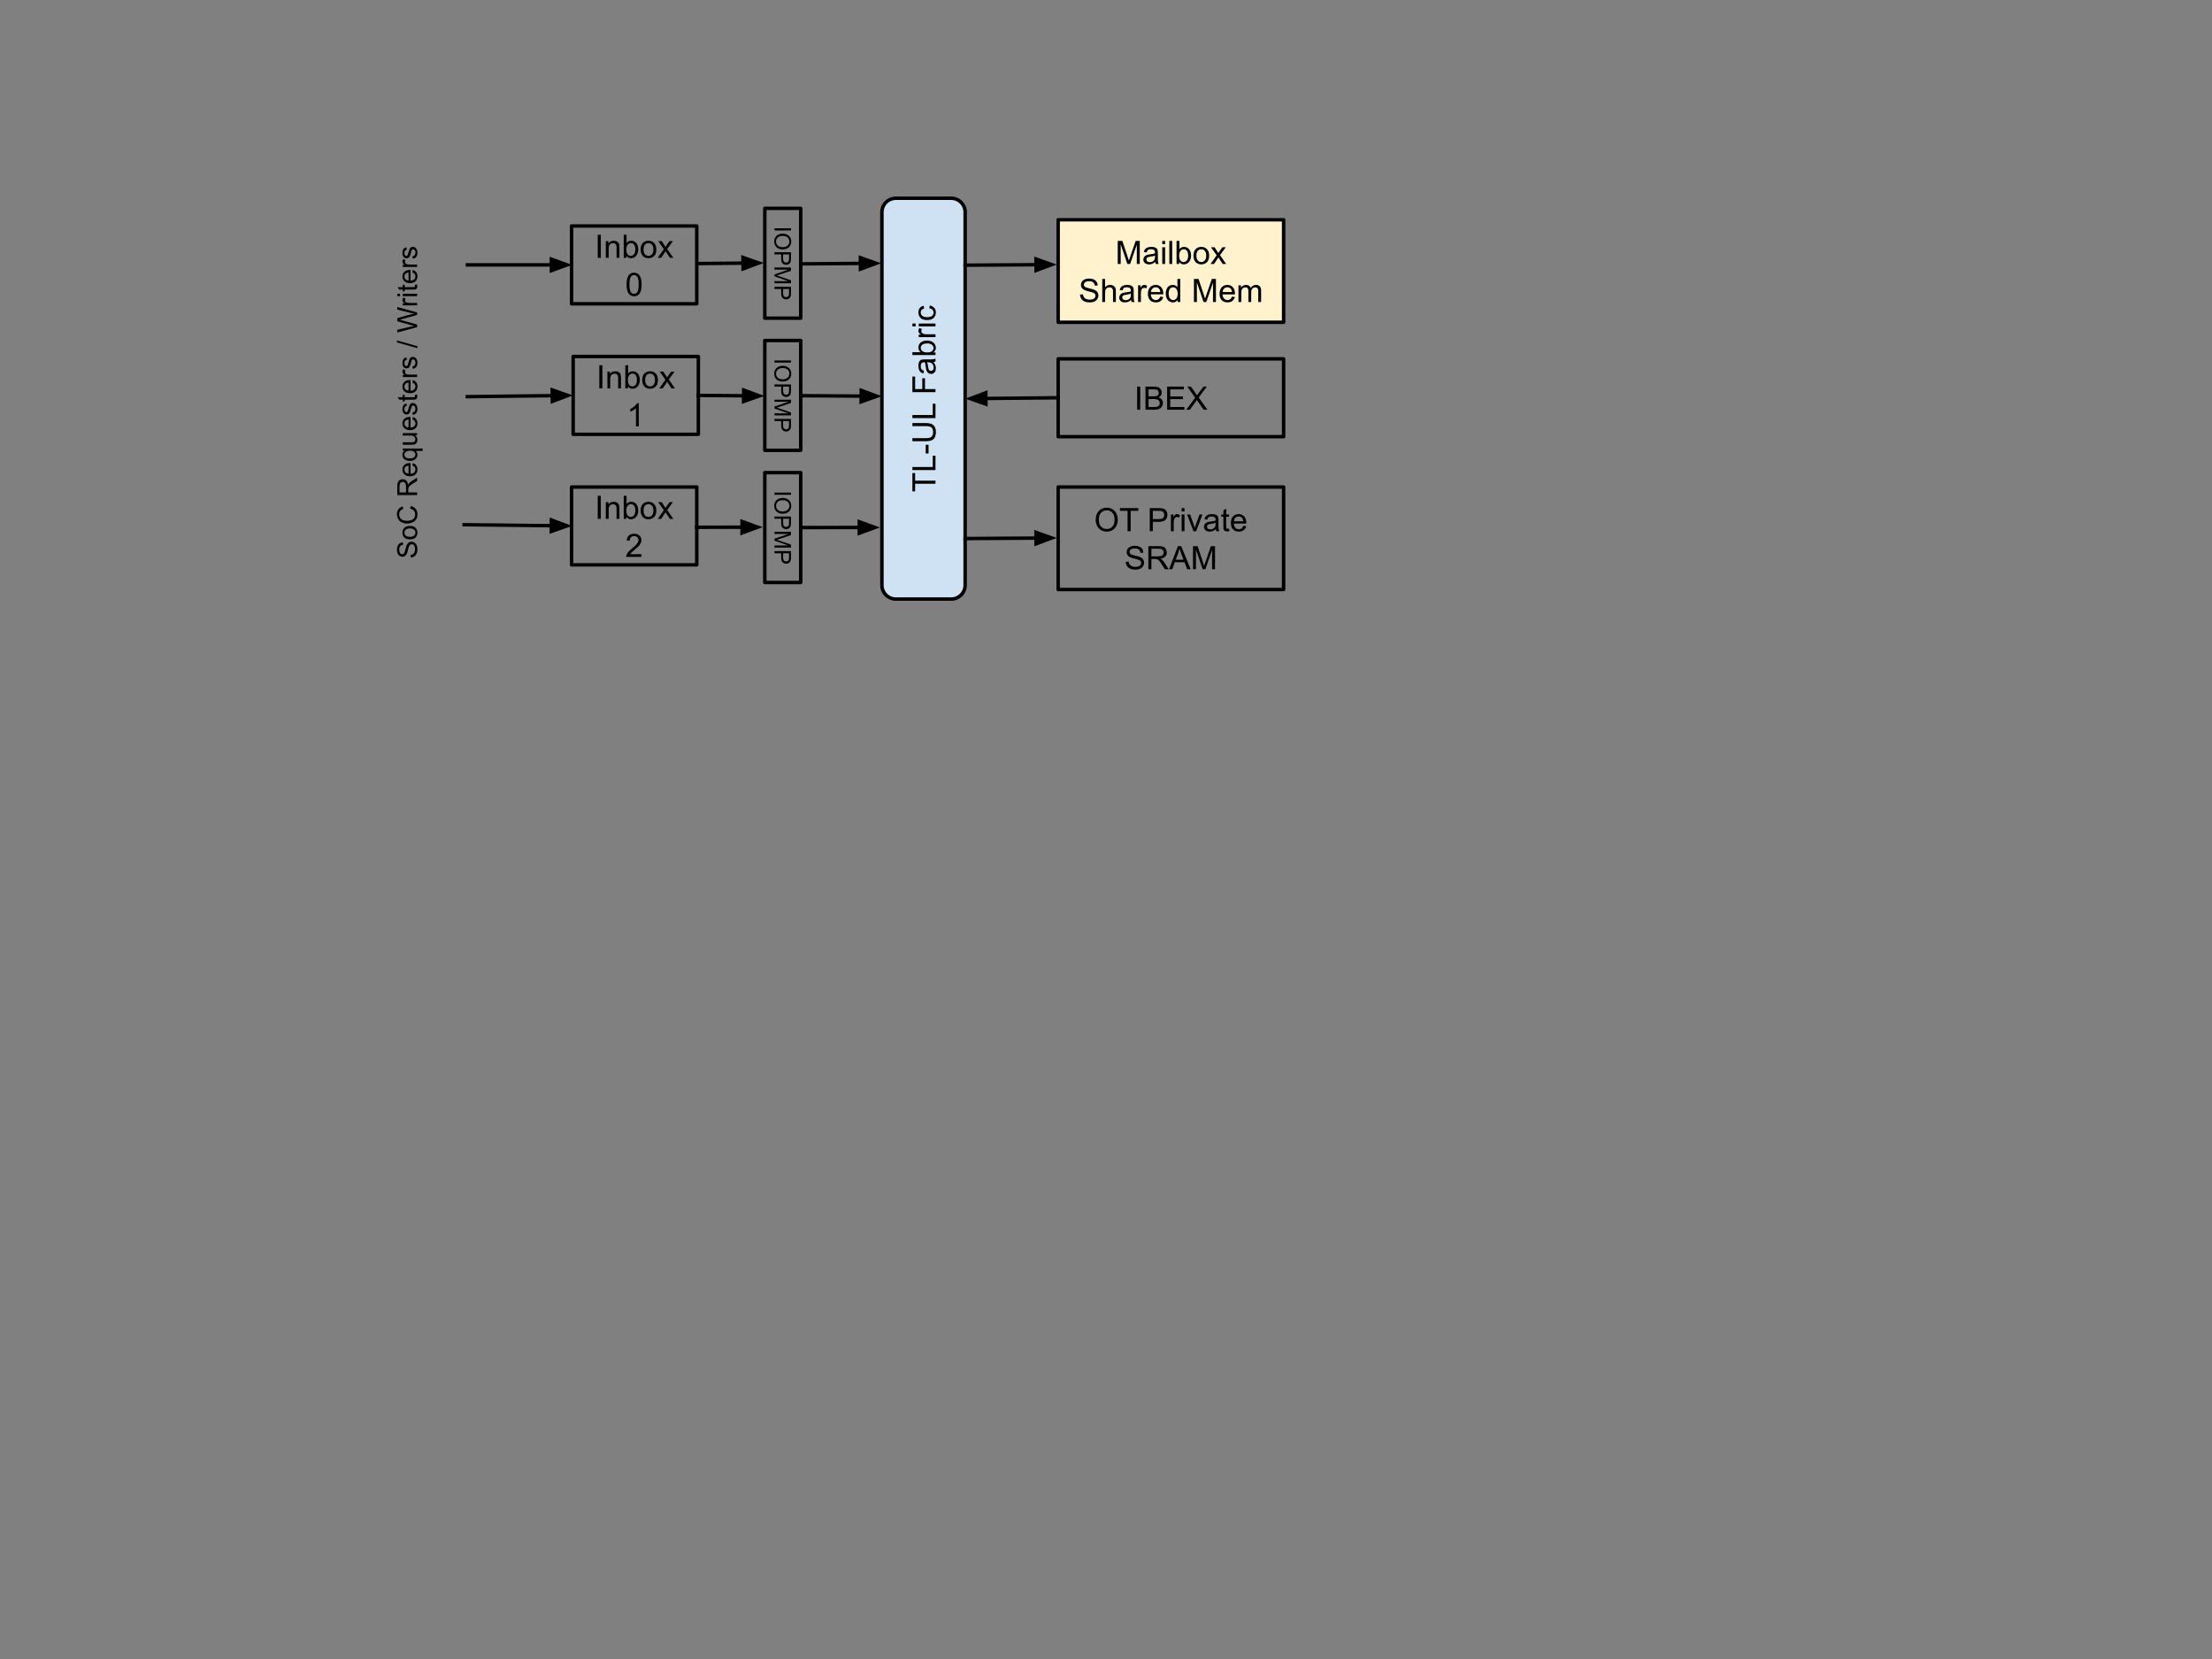 <svg version="1.1" viewBox="0.0 0.0 1280.0 960.0" fill="none" stroke="none" stroke-linecap="square" stroke-miterlimit="10" xmlns:xlink="http://www.w3.org/1999/xlink" xmlns="http://www.w3.org/2000/svg"><rect x="0.0" y="0.0" width="1280.0" height="960.0" fill="#808080" stroke="none"/><clipPath id="p.0"><path d="m0 0l1280.0 0l0 960.0l-1280.0 0l0 -960.0z" clip-rule="nonzero"/></clipPath><g clip-path="url(#p.0)"><path fill="#000000" fill-opacity="0.0" d="m0 0l1280.0 0l0 960.0l-1280.0 0z" fill-rule="evenodd"/><path fill="#000000" fill-opacity="0.0" d="m330.753 130.759l72.441 0l0 45.039l-72.441 0z" fill-rule="evenodd"/><path stroke="#000000" stroke-width="2.0" stroke-linejoin="round" stroke-linecap="butt" d="m330.753 130.759l72.441 0l0 45.039l-72.441 0z" fill-rule="evenodd"/><path fill="#000000" d="m345.889 149.198l0 -13.359l1.766 0l0 13.359l-1.766 0zm4.683 0l0 -9.672l1.469 0l0 1.375q1.062 -1.594 3.078 -1.594q0.875 0 1.609 0.312q0.734 0.312 1.094 0.828q0.375 0.5 0.516 1.203q0.094 0.453 0.094 1.594l0 5.953l-1.641 0l0 -5.891q0 -1.0 -0.203 -1.484q-0.188 -0.5 -0.672 -0.797q-0.484 -0.297 -1.141 -0.297q-1.047 0 -1.812 0.672q-0.75 0.656 -0.75 2.516l0 5.281l-1.641 0zm11.876 0l-1.516 0l0 -13.359l1.641 0l0 4.766q1.047 -1.297 2.656 -1.297q0.891 0 1.688 0.359q0.797 0.359 1.312 1.016q0.516 0.641 0.797 1.562q0.297 0.922 0.297 1.969q0 2.484 -1.234 3.844q-1.219 1.359 -2.953 1.359q-1.703 0 -2.688 -1.438l0 1.219zm-0.016 -4.906q0 1.734 0.484 2.516q0.766 1.266 2.094 1.266q1.078 0 1.859 -0.938q0.781 -0.938 0.781 -2.781q0 -1.891 -0.75 -2.797q-0.75 -0.906 -1.828 -0.906q-1.062 0 -1.859 0.938q-0.781 0.938 -0.781 2.703zm8.282 0.062q0 -2.688 1.484 -3.969q1.25 -1.078 3.047 -1.078q2.0 0 3.266 1.312q1.266 1.297 1.266 3.609q0 1.859 -0.562 2.938q-0.562 1.062 -1.641 1.656q-1.062 0.594 -2.328 0.594q-2.031 0 -3.281 -1.297q-1.25 -1.312 -1.25 -3.766zm1.688 0q0 1.859 0.797 2.797q0.812 0.922 2.047 0.922q1.219 0 2.031 -0.922q0.812 -0.938 0.812 -2.844q0 -1.797 -0.812 -2.719q-0.812 -0.922 -2.031 -0.922q-1.234 0 -2.047 0.922q-0.797 0.906 -0.797 2.766zm8.204 4.844l3.531 -5.031l-3.266 -4.641l2.047 0l1.484 2.266q0.422 0.641 0.672 1.078q0.406 -0.594 0.734 -1.062l1.641 -2.281l1.953 0l-3.344 4.547l3.594 5.125l-2.016 0l-1.984 -3.0l-0.516 -0.812l-2.547 3.812l-1.984 0z" fill-rule="nonzero"/><path fill="#000000" d="m362.567 164.604q0 -2.359 0.484 -3.797q0.484 -1.453 1.438 -2.234q0.969 -0.781 2.422 -0.781q1.078 0 1.891 0.438q0.812 0.422 1.328 1.25q0.531 0.812 0.828 1.984q0.312 1.156 0.312 3.141q0 2.359 -0.484 3.812q-0.484 1.438 -1.453 2.234q-0.953 0.781 -2.422 0.781q-1.922 0 -3.031 -1.391q-1.312 -1.672 -1.312 -5.438zm1.672 0q0 3.297 0.766 4.391q0.781 1.078 1.906 1.078q1.141 0 1.906 -1.094q0.766 -1.094 0.766 -4.375q0 -3.297 -0.766 -4.375q-0.766 -1.078 -1.922 -1.078q-1.125 0 -1.797 0.953q-0.859 1.219 -0.859 4.5z" fill-rule="nonzero"/><path fill="#000000" fill-opacity="0.0" d="m331.67 206.286l72.441 0l0 45.039l-72.441 0z" fill-rule="evenodd"/><path stroke="#000000" stroke-width="2.0" stroke-linejoin="round" stroke-linecap="butt" d="m331.67 206.286l72.441 0l0 45.039l-72.441 0z" fill-rule="evenodd"/><path fill="#000000" d="m346.805 224.726l0 -13.359l1.766 0l0 13.359l-1.766 0zm4.683 0l0 -9.672l1.469 0l0 1.375q1.062 -1.594 3.078 -1.594q0.875 0 1.609 0.312q0.734 0.312 1.094 0.828q0.375 0.5 0.516 1.203q0.094 0.453 0.094 1.594l0 5.953l-1.641 0l0 -5.891q0 -1.0 -0.203 -1.484q-0.188 -0.5 -0.672 -0.797q-0.484 -0.297 -1.141 -0.297q-1.047 0 -1.812 0.672q-0.75 0.656 -0.75 2.516l0 5.281l-1.641 0zm11.876 0l-1.516 0l0 -13.359l1.641 0l0 4.766q1.047 -1.297 2.656 -1.297q0.891 0 1.688 0.359q0.797 0.359 1.312 1.016q0.516 0.641 0.797 1.562q0.297 0.922 0.297 1.969q0 2.484 -1.234 3.844q-1.219 1.359 -2.953 1.359q-1.703 0 -2.688 -1.438l0 1.219zm-0.016 -4.906q0 1.734 0.484 2.516q0.766 1.266 2.094 1.266q1.078 0 1.859 -0.938q0.781 -0.938 0.781 -2.781q0 -1.891 -0.75 -2.797q-0.75 -0.906 -1.828 -0.906q-1.062 0 -1.859 0.938q-0.781 0.938 -0.781 2.703zm8.282 0.062q0 -2.688 1.484 -3.969q1.25 -1.078 3.047 -1.078q2.0 0 3.266 1.312q1.266 1.297 1.266 3.609q0 1.859 -0.562 2.938q-0.562 1.062 -1.641 1.656q-1.062 0.594 -2.328 0.594q-2.031 0 -3.281 -1.297q-1.25 -1.312 -1.25 -3.766zm1.688 0q0 1.859 0.797 2.797q0.812 0.922 2.047 0.922q1.219 0 2.031 -0.922q0.812 -0.938 0.812 -2.844q0 -1.797 -0.812 -2.719q-0.812 -0.922 -2.031 -0.922q-1.234 0 -2.047 0.922q-0.797 0.906 -0.797 2.766zm8.204 4.844l3.531 -5.031l-3.266 -4.641l2.047 0l1.484 2.266q0.422 0.641 0.672 1.078q0.406 -0.594 0.734 -1.062l1.641 -2.281l1.953 0l-3.344 4.547l3.594 5.125l-2.016 0l-1.984 -3.0l-0.516 -0.812l-2.547 3.812l-1.984 0z" fill-rule="nonzero"/><path fill="#000000" d="m369.655 246.726l-1.641 0l0 -10.453q-0.594 0.562 -1.562 1.141q-0.953 0.562 -1.719 0.844l0 -1.594q1.375 -0.641 2.406 -1.562q1.031 -0.922 1.453 -1.781l1.062 0l0 13.406z" fill-rule="nonzero"/><path fill="#000000" fill-opacity="0.0" d="m330.753 281.814l72.441 0l0 45.039l-72.441 0z" fill-rule="evenodd"/><path stroke="#000000" stroke-width="2.0" stroke-linejoin="round" stroke-linecap="butt" d="m330.753 281.814l72.441 0l0 45.039l-72.441 0z" fill-rule="evenodd"/><path fill="#000000" d="m345.889 300.253l0 -13.359l1.766 0l0 13.359l-1.766 0zm4.683 0l0 -9.672l1.469 0l0 1.375q1.062 -1.594 3.078 -1.594q0.875 0 1.609 0.312q0.734 0.312 1.094 0.828q0.375 0.5 0.516 1.203q0.094 0.453 0.094 1.594l0 5.953l-1.641 0l0 -5.891q0 -1.0 -0.203 -1.484q-0.188 -0.5 -0.672 -0.797q-0.484 -0.297 -1.141 -0.297q-1.047 0 -1.812 0.672q-0.75 0.656 -0.75 2.516l0 5.281l-1.641 0zm11.876 0l-1.516 0l0 -13.359l1.641 0l0 4.766q1.047 -1.297 2.656 -1.297q0.891 0 1.688 0.359q0.797 0.359 1.312 1.016q0.516 0.641 0.797 1.562q0.297 0.922 0.297 1.969q0 2.484 -1.234 3.844q-1.219 1.359 -2.953 1.359q-1.703 0 -2.688 -1.438l0 1.219zm-0.016 -4.906q0 1.734 0.484 2.516q0.766 1.266 2.094 1.266q1.078 0 1.859 -0.938q0.781 -0.938 0.781 -2.781q0 -1.891 -0.75 -2.797q-0.75 -0.906 -1.828 -0.906q-1.062 0 -1.859 0.938q-0.781 0.938 -0.781 2.703zm8.282 0.062q0 -2.688 1.484 -3.969q1.25 -1.078 3.047 -1.078q2.0 0 3.266 1.312q1.266 1.297 1.266 3.609q0 1.859 -0.562 2.938q-0.562 1.062 -1.641 1.656q-1.062 0.594 -2.328 0.594q-2.031 0 -3.281 -1.297q-1.25 -1.312 -1.25 -3.766zm1.688 0q0 1.859 0.797 2.797q0.812 0.922 2.047 0.922q1.219 0 2.031 -0.922q0.812 -0.938 0.812 -2.844q0 -1.797 -0.812 -2.719q-0.812 -0.922 -2.031 -0.922q-1.234 0 -2.047 0.922q-0.797 0.906 -0.797 2.766zm8.204 4.844l3.531 -5.031l-3.266 -4.641l2.047 0l1.484 2.266q0.422 0.641 0.672 1.078q0.406 -0.594 0.734 -1.062l1.641 -2.281l1.953 0l-3.344 4.547l3.594 5.125l-2.016 0l-1.984 -3.0l-0.516 -0.812l-2.547 3.812l-1.984 0z" fill-rule="nonzero"/><path fill="#000000" d="m371.176 320.675l0 1.578l-8.828 0q-0.016 -0.594 0.188 -1.141q0.344 -0.906 1.078 -1.781q0.75 -0.875 2.156 -2.016q2.172 -1.781 2.938 -2.828q0.766 -1.047 0.766 -1.969q0 -0.984 -0.703 -1.641q-0.688 -0.672 -1.812 -0.672q-1.188 0 -1.906 0.719q-0.703 0.703 -0.703 1.953l-1.688 -0.172q0.172 -1.891 1.297 -2.875q1.141 -0.984 3.031 -0.984q1.922 0 3.047 1.062q1.125 1.062 1.125 2.641q0 0.797 -0.328 1.578q-0.328 0.781 -1.094 1.641q-0.75 0.844 -2.531 2.344q-1.469 1.234 -1.891 1.688q-0.422 0.438 -0.688 0.875l6.547 0z" fill-rule="nonzero"/><path fill="#cfe2f3" d="m518.355 346.656l0 0c-4.433 0 -8.026 -3.594 -8.026 -8.026l0 -215.884c0 -2.129 0.846 -4.17 2.351 -5.676c1.505 -1.505 3.547 -2.351 5.676 -2.351l32.105 0c4.433 0 8.026 3.594 8.026 8.026l0 215.884l0 0c0 4.433 -3.594 8.026 -8.026 8.026z" fill-rule="evenodd"/><path stroke="#000000" stroke-width="2.0" stroke-linejoin="round" stroke-linecap="butt" d="m518.355 346.656l0 0c-4.433 0 -8.026 -3.594 -8.026 -8.026l0 -215.884c0 -2.129 0.846 -4.17 2.351 -5.676c1.505 -1.505 3.547 -2.351 5.676 -2.351l32.105 0c4.433 0 8.026 3.594 8.026 8.026l0 215.884l0 0c0 4.433 -3.594 8.026 -8.026 8.026z" fill-rule="evenodd"/><path fill="#000000" d="m541.327 279.922l-11.781 0l0 4.406l-1.578 0l0 -10.578l1.578 0l0 4.406l11.781 0l0 1.766zm0 -7.912l-13.359 0l0 -1.781l11.781 0l0 -6.562l1.578 0l0 8.344zm-4.016 -9.61l-1.641 0l0 -5.031l1.641 0l0 5.031zm-9.344 -15.822l0 -1.766l7.719 0q2.016 0 3.203 0.453q1.188 0.453 1.938 1.641q0.734 1.188 0.734 3.125q0 1.875 -0.641 3.078q-0.656 1.188 -1.875 1.703q-1.234 0.5 -3.359 0.5l-7.719 0l0 -1.766l7.719 0q1.734 0 2.562 -0.312q0.812 -0.328 1.266 -1.109q0.453 -0.797 0.453 -1.938q0 -1.953 -0.891 -2.781q-0.891 -0.828 -3.391 -0.828l-7.719 0zm13.359 -4.629l-13.359 0l0 -1.781l11.781 0l0 -6.562l1.578 0l0 8.344zm0 -15.038l-13.359 0l0 -9.016l1.578 0l0 7.25l4.141 0l0 -6.266l1.578 0l0 6.266l6.062 0l0 1.766zm-1.188 -17.412q0.766 0.922 1.094 1.766q0.312 0.828 0.312 1.797q0 1.594 -0.781 2.453q-0.781 0.859 -1.984 0.859q-0.719 0 -1.297 -0.328q-0.594 -0.328 -0.938 -0.844q-0.359 -0.531 -0.547 -1.188q-0.125 -0.469 -0.25 -1.453q-0.234 -1.984 -0.562 -2.922q-0.344 -0.016 -0.422 -0.016q-1.0 0 -1.422 0.469q-0.547 0.625 -0.547 1.875q0 1.156 0.406 1.703q0.406 0.547 1.422 0.812l-0.219 1.609q-1.016 -0.219 -1.641 -0.719q-0.641 -0.5 -0.984 -1.453q-0.344 -0.953 -0.344 -2.188q0 -1.25 0.297 -2.016q0.281 -0.781 0.734 -1.141q0.438 -0.375 1.109 -0.516q0.422 -0.078 1.516 -0.078l2.188 0q2.281 0 2.891 -0.109q0.594 -0.109 1.156 -0.406l0 1.703q-0.516 0.266 -1.188 0.328zm-3.672 0.141q0.375 0.891 0.625 2.672q0.141 1.016 0.328 1.438q0.188 0.422 0.531 0.656q0.344 0.219 0.781 0.219q0.656 0 1.094 -0.5q0.438 -0.5 0.438 -1.453q0 -0.938 -0.406 -1.672q-0.422 -0.75 -1.141 -1.094q-0.562 -0.266 -1.641 -0.266l-0.609 0zm4.859 -5.704l0 1.516l-13.359 0l0 -1.641l4.766 0q-1.297 -1.047 -1.297 -2.656q0 -0.891 0.359 -1.688q0.359 -0.797 1.016 -1.312q0.641 -0.516 1.562 -0.797q0.922 -0.297 1.969 -0.297q2.484 0 3.844 1.234q1.359 1.219 1.359 2.953q0 1.703 -1.438 2.688l1.219 0zm-4.906 0.016q1.734 0 2.516 -0.484q1.266 -0.766 1.266 -2.094q0 -1.078 -0.938 -1.859q-0.938 -0.781 -2.781 -0.781q-1.891 0 -2.797 0.75q-0.906 0.75 -0.906 1.828q0 1.062 0.938 1.859q0.938 0.781 2.703 0.781zm4.906 -8.876l-9.672 0l0 -1.469l1.469 0q-1.031 -0.562 -1.359 -1.031q-0.328 -0.484 -0.328 -1.062q0 -0.828 0.531 -1.688l1.516 0.562q-0.359 0.609 -0.359 1.203q0 0.547 0.328 0.969q0.328 0.422 0.891 0.609q0.875 0.281 1.922 0.281l5.062 0l0 1.625zm-11.469 -6.228l-1.891 0l0 -1.641l1.891 0l0 1.641zm11.469 0l-9.672 0l0 -1.641l9.672 0l0 1.641zm-3.547 -10.457l0.219 -1.609q1.656 0.266 2.609 1.359q0.938 1.078 0.938 2.672q0 1.984 -1.297 3.188q-1.297 1.203 -3.719 1.203q-1.578 0 -2.75 -0.516q-1.172 -0.516 -1.75 -1.578q-0.594 -1.062 -0.594 -2.312q0 -1.578 0.797 -2.578q0.797 -1.0 2.266 -1.281l0.234 1.594q-0.969 0.234 -1.453 0.812q-0.5 0.578 -0.5 1.391q0 1.234 0.891 2.016q0.891 0.781 2.812 0.781q1.953 0 2.844 -0.75q0.875 -0.75 0.875 -1.953q0 -0.969 -0.594 -1.609q-0.594 -0.656 -1.828 -0.828z" fill-rule="nonzero"/><path fill="#000000" fill-opacity="0.0" d="m612.323 207.643l130.457 0l0 45.039l-130.457 0z" fill-rule="evenodd"/><path stroke="#000000" stroke-width="2.0" stroke-linejoin="round" stroke-linecap="butt" d="m612.323 207.643l130.457 0l0 45.039l-130.457 0z" fill-rule="evenodd"/><path fill="#000000" d="m658.029 237.083l0 -13.359l1.766 0l0 13.359l-1.766 0zm4.808 0l0 -13.359l5.016 0q1.531 0 2.453 0.406q0.922 0.406 1.438 1.25q0.531 0.844 0.531 1.766q0 0.859 -0.469 1.625q-0.453 0.75 -1.391 1.203q1.203 0.359 1.859 1.219q0.656 0.859 0.656 2.016q0 0.938 -0.406 1.75q-0.391 0.797 -0.984 1.234q-0.578 0.438 -1.453 0.672q-0.875 0.219 -2.156 0.219l-5.094 0zm1.781 -7.75l2.875 0q1.188 0 1.688 -0.141q0.672 -0.203 1.016 -0.672q0.344 -0.469 0.344 -1.172q0 -0.656 -0.328 -1.156q-0.312 -0.516 -0.906 -0.703q-0.594 -0.188 -2.031 -0.188l-2.656 0l0 4.031zm0 6.172l3.312 0q0.859 0 1.203 -0.062q0.609 -0.109 1.016 -0.359q0.422 -0.266 0.688 -0.75q0.266 -0.484 0.266 -1.125q0 -0.75 -0.391 -1.297q-0.375 -0.547 -1.062 -0.766q-0.672 -0.234 -1.953 -0.234l-3.078 0l0 4.594zm10.772 1.578l0 -13.359l9.656 0l0 1.578l-7.875 0l0 4.094l7.375 0l0 1.562l-7.375 0l0 4.547l8.188 0l0 1.578l-9.969 0zm11.053 0l5.172 -6.953l-4.562 -6.406l2.109 0l2.422 3.438q0.75 1.062 1.078 1.625q0.438 -0.719 1.047 -1.516l2.688 -3.547l1.922 0l-4.688 6.297l5.062 7.062l-2.188 0l-3.359 -4.766q-0.281 -0.406 -0.594 -0.891q-0.438 0.734 -0.625 1.0l-3.359 4.656l-2.125 0z" fill-rule="nonzero"/><path fill="#000000" fill-opacity="0.0" d="m612.323 230.163l-53.827 0.535" fill-rule="evenodd"/><path stroke="#000000" stroke-width="2.0" stroke-linejoin="round" stroke-linecap="butt" d="m612.323 230.163l-41.827 0.416" fill-rule="evenodd"/><path fill="#000000" stroke="#000000" stroke-width="2.0" stroke-linecap="butt" d="m570.463 227.275l-9.043 3.394l9.109 3.213z" fill-rule="evenodd"/><path fill="#000000" fill-opacity="0.0" d="m331.069 153.278l-60.567 0" fill-rule="evenodd"/><path stroke="#000000" stroke-width="2.0" stroke-linejoin="round" stroke-linecap="butt" d="m319.069 153.278l-48.567 0" fill-rule="evenodd"/><path fill="#000000" stroke="#000000" stroke-width="2.0" stroke-linecap="butt" d="m319.069 156.582l9.076 -3.303l-9.076 -3.303z" fill-rule="evenodd"/><path fill="#000000" fill-opacity="0.0" d="m270.419 229.53l61.165 -0.724" fill-rule="evenodd"/><path stroke="#000000" stroke-width="2.0" stroke-linejoin="round" stroke-linecap="butt" d="m270.419 229.53l49.166 -0.582" fill-rule="evenodd"/><path fill="#000000" stroke="#000000" stroke-width="2.0" stroke-linecap="butt" d="m319.625 232.251l9.036 -3.411l-9.115 -3.196z" fill-rule="evenodd"/><path fill="#000000" fill-opacity="0.0" d="m268.598 303.648l62.457 0.693" fill-rule="evenodd"/><path stroke="#000000" stroke-width="2.0" stroke-linejoin="round" stroke-linecap="butt" d="m268.598 303.648l50.457 0.56" fill-rule="evenodd"/><path fill="#000000" stroke="#000000" stroke-width="2.0" stroke-linecap="butt" d="m319.019 307.511l9.112 -3.203l-9.039 -3.404z" fill-rule="evenodd"/><path fill="#000000" fill-opacity="0.0" d="m441.966 152.16l-38.173 0.346" fill-rule="evenodd"/><path stroke="#000000" stroke-width="2.0" stroke-linejoin="round" stroke-linecap="butt" d="m429.966 152.269l-26.174 0.238" fill-rule="evenodd"/><path fill="#000000" stroke="#000000" stroke-width="2.0" stroke-linecap="butt" d="m429.996 155.572l9.046 -3.386l-9.106 -3.221z" fill-rule="evenodd"/><path fill="#000000" fill-opacity="0.0" d="m404.11 228.806l38.205 0.315" fill-rule="evenodd"/><path stroke="#000000" stroke-width="2.0" stroke-linejoin="round" stroke-linecap="butt" d="m404.11 228.806l26.205 0.216" fill-rule="evenodd"/><path fill="#000000" stroke="#000000" stroke-width="2.0" stroke-linecap="butt" d="m430.288 232.325l9.103 -3.229l-9.049 -3.378z" fill-rule="evenodd"/><path fill="#000000" fill-opacity="0.0" d="m403.194 305.105l38.205 -0.063" fill-rule="evenodd"/><path stroke="#000000" stroke-width="2.0" stroke-linejoin="round" stroke-linecap="butt" d="m403.194 305.105l26.205 -0.043" fill-rule="evenodd"/><path fill="#000000" stroke="#000000" stroke-width="2.0" stroke-linecap="butt" d="m429.404 308.365l9.071 -3.318l-9.082 -3.288z" fill-rule="evenodd"/><path fill="#000000" fill-opacity="0.0" d="m216.995 338.336l0 -211.15l38.772 0l0 211.15z" fill-rule="evenodd"/><path fill="#000000" d="m237.667 322.589l-0.125 -1.438q0.859 -0.094 1.422 -0.469q0.547 -0.375 0.891 -1.156q0.328 -0.781 0.328 -1.75q0 -0.875 -0.25 -1.531q-0.266 -0.672 -0.703 -0.984q-0.453 -0.328 -0.984 -0.328q-0.547 0 -0.938 0.312q-0.406 0.312 -0.688 1.031q-0.172 0.453 -0.547 2.031q-0.391 1.578 -0.719 2.219q-0.438 0.812 -1.062 1.219q-0.641 0.406 -1.438 0.406q-0.859 0 -1.609 -0.484q-0.766 -0.5 -1.156 -1.438q-0.391 -0.953 -0.391 -2.109q0 -1.281 0.422 -2.25q0.406 -0.969 1.203 -1.484q0.797 -0.531 1.797 -0.578l0.109 1.453q-1.078 0.125 -1.625 0.797q-0.562 0.672 -0.562 2.0q0 1.375 0.5 2.0q0.5 0.625 1.219 0.625q0.609 0 1.016 -0.438q0.391 -0.438 0.812 -2.281q0.422 -1.859 0.734 -2.547q0.453 -1.0 1.172 -1.469q0.703 -0.484 1.625 -0.484q0.906 0 1.719 0.531q0.812 0.516 1.266 1.5q0.453 0.984 0.453 2.203q0 1.562 -0.453 2.609q-0.469 1.047 -1.375 1.656q-0.906 0.594 -2.062 0.625zm-0.469 -10.484q-2.297 0 -3.406 -1.281q-0.922 -1.078 -0.922 -2.609q0 -1.719 1.125 -2.797q1.109 -1.094 3.094 -1.094q1.594 0 2.516 0.484q0.922 0.484 1.438 1.406q0.5 0.906 0.5 2.0q0 1.734 -1.109 2.812q-1.125 1.078 -3.234 1.078zm0 -1.453q1.594 0 2.391 -0.688q0.797 -0.703 0.797 -1.75q0 -1.047 -0.797 -1.734q-0.797 -0.703 -2.438 -0.703q-1.531 0 -2.328 0.703q-0.797 0.688 -0.797 1.734q0 1.047 0.797 1.75q0.781 0.688 2.375 0.688zm0.141 -16.32l0.375 -1.516q1.875 0.469 2.859 1.719q0.984 1.234 0.984 3.016q0 1.859 -0.75 3.016q-0.766 1.156 -2.188 1.766q-1.438 0.609 -3.078 0.609q-1.797 0 -3.125 -0.688q-1.328 -0.688 -2.016 -1.938q-0.703 -1.266 -0.703 -2.781q0 -1.719 0.875 -2.891q0.875 -1.172 2.469 -1.641l0.344 1.5q-1.25 0.391 -1.812 1.156q-0.578 0.75 -0.578 1.906q0 1.312 0.641 2.203q0.625 0.891 1.703 1.25q1.062 0.359 2.188 0.359q1.469 0 2.562 -0.422q1.078 -0.438 1.625 -1.328q0.531 -0.906 0.531 -1.953q0 -1.266 -0.734 -2.141q-0.734 -0.891 -2.172 -1.203zm4.016 -7.859l-11.453 0l0 -5.078q0 -1.531 0.312 -2.328q0.297 -0.797 1.078 -1.266q0.781 -0.484 1.734 -0.484q1.219 0 2.062 0.797q0.828 0.781 1.047 2.438q0.297 -0.609 0.578 -0.922q0.609 -0.656 1.516 -1.25l3.125 -2.0l0 1.906l-2.391 1.516q-1.031 0.672 -1.578 1.109q-0.547 0.422 -0.766 0.766q-0.219 0.328 -0.297 0.688q-0.062 0.25 -0.062 0.844l0 1.75l5.094 0l0 1.516zm-6.406 -1.516l0 -3.25q0 -1.047 -0.203 -1.625q-0.219 -0.594 -0.688 -0.891q-0.484 -0.312 -1.031 -0.312q-0.812 0 -1.328 0.594q-0.531 0.594 -0.531 1.859l0 3.625l3.781 0zm3.734 -15.508l0.172 -1.453q1.281 0.344 1.984 1.281q0.703 0.922 0.703 2.359q0 1.828 -1.125 2.891q-1.125 1.062 -3.141 1.062q-2.094 0 -3.25 -1.078q-1.156 -1.078 -1.156 -2.797q0 -1.656 1.141 -2.703q1.125 -1.062 3.172 -1.062q0.125 0 0.375 0l0 6.188q1.375 -0.078 2.109 -0.766q0.719 -0.703 0.719 -1.734q0 -0.781 -0.406 -1.328q-0.406 -0.547 -1.297 -0.859zm-2.281 4.609l0 -4.625q-1.047 0.094 -1.562 0.531q-0.812 0.672 -0.812 1.734q0 0.969 0.656 1.641q0.641 0.656 1.719 0.719zm8.141 -13.117l-4.078 0q0.469 0.328 0.781 0.922q0.297 0.578 0.297 1.25q0 1.469 -1.172 2.547q-1.188 1.062 -3.25 1.062q-1.25 0 -2.234 -0.438q-1.0 -0.438 -1.5 -1.25q-0.516 -0.828 -0.516 -1.812q0 -1.547 1.297 -2.422l-1.109 0l0 -1.266l11.484 0l0 1.406zm-7.359 4.328q1.594 0 2.406 -0.672q0.797 -0.672 0.797 -1.609q0 -0.891 -0.766 -1.531q-0.766 -0.656 -2.312 -0.656q-1.656 0 -2.484 0.688q-0.844 0.672 -0.844 1.594q0 0.922 0.781 1.562q0.766 0.625 2.422 0.625zm4.172 -13.383l-1.219 0q1.406 0.969 1.406 2.641q0 0.734 -0.281 1.375q-0.281 0.625 -0.703 0.937q-0.438 0.312 -1.047 0.438q-0.422 0.078 -1.312 0.078l-5.141 0l0 -1.406l4.594 0q1.109 0 1.484 -0.078q0.562 -0.141 0.875 -0.562q0.312 -0.438 0.312 -1.062q0 -0.641 -0.312 -1.188q-0.328 -0.562 -0.891 -0.781q-0.562 -0.234 -1.625 -0.234l-4.438 0l0 -1.406l8.297 0l0 1.25zm-2.672 -9.133l0.172 -1.453q1.281 0.344 1.984 1.281q0.703 0.922 0.703 2.359q0 1.828 -1.125 2.891q-1.125 1.062 -3.141 1.062q-2.094 0 -3.25 -1.078q-1.156 -1.078 -1.156 -2.797q0 -1.656 1.141 -2.703q1.125 -1.062 3.172 -1.062q0.125 0 0.375 0l0 6.188q1.375 -0.078 2.109 -0.766q0.719 -0.703 0.719 -1.734q0 -0.781 -0.406 -1.328q-0.406 -0.547 -1.297 -0.859zm-2.281 4.609l0 -4.625q-1.047 0.094 -1.562 0.531q-0.812 0.672 -0.812 1.734q0 0.969 0.656 1.641q0.641 0.656 1.719 0.719zm2.469 -7.273l-0.219 -1.391q0.844 -0.109 1.297 -0.641q0.438 -0.547 0.438 -1.5q0 -0.969 -0.391 -1.438q-0.406 -0.469 -0.938 -0.469q-0.469 0 -0.75 0.406q-0.188 0.297 -0.469 1.438q-0.391 1.547 -0.672 2.156q-0.297 0.594 -0.797 0.906q-0.5 0.297 -1.109 0.297q-0.562 0 -1.031 -0.25q-0.469 -0.25 -0.781 -0.688q-0.25 -0.328 -0.406 -0.891q-0.172 -0.578 -0.172 -1.219q0 -0.984 0.281 -1.719q0.281 -0.734 0.766 -1.078q0.469 -0.359 1.281 -0.5l0.188 1.375q-0.641 0.094 -1.0 0.547q-0.359 0.453 -0.359 1.266q0 0.969 0.328 1.391q0.312 0.406 0.734 0.406q0.281 0 0.5 -0.172q0.219 -0.172 0.375 -0.531q0.078 -0.219 0.359 -1.25q0.391 -1.484 0.656 -2.078q0.25 -0.594 0.734 -0.922q0.484 -0.344 1.203 -0.344q0.703 0 1.328 0.422q0.609 0.406 0.953 1.188q0.344 0.766 0.344 1.734q0 1.625 -0.672 2.469q-0.672 0.844 -2.0 1.078zm1.219 -11.625l1.25 -0.203q0.125 0.594 0.125 1.062q0 0.766 -0.234 1.188q-0.25 0.422 -0.641 0.594q-0.406 0.172 -1.672 0.172l-4.766 0l0 1.031l-1.094 0l0 -1.031l-2.062 0l-0.844 -1.406l2.906 0l0 -1.406l1.094 0l0 1.406l4.844 0q0.609 0 0.781 -0.062q0.172 -0.078 0.281 -0.25q0.094 -0.172 0.094 -0.484q0 -0.234 -0.062 -0.609zm-1.406 -7.055l0.172 -1.453q1.281 0.344 1.984 1.281q0.703 0.922 0.703 2.359q0 1.828 -1.125 2.891q-1.125 1.062 -3.141 1.062q-2.094 0 -3.25 -1.078q-1.156 -1.078 -1.156 -2.797q0 -1.656 1.141 -2.703q1.125 -1.062 3.172 -1.062q0.125 0 0.375 0l0 6.188q1.375 -0.078 2.109 -0.766q0.719 -0.703 0.719 -1.734q0 -0.781 -0.406 -1.328q-0.406 -0.547 -1.297 -0.859zm-2.281 4.609l0 -4.625q-1.047 0.094 -1.562 0.531q-0.812 0.672 -0.812 1.734q0 0.969 0.656 1.641q0.641 0.656 1.719 0.719zm4.953 -7.82l-8.297 0l0 -1.266l1.25 0q-0.875 -0.484 -1.156 -0.891q-0.281 -0.406 -0.281 -0.906q0 -0.703 0.453 -1.438l1.297 0.484q-0.297 0.516 -0.297 1.031q0 0.453 0.281 0.828q0.266 0.359 0.766 0.516q0.75 0.234 1.641 0.234l4.344 0l0 1.406zm-2.484 -4.781l-0.219 -1.391q0.844 -0.109 1.297 -0.641q0.438 -0.547 0.438 -1.5q0 -0.969 -0.391 -1.438q-0.406 -0.469 -0.938 -0.469q-0.469 0 -0.75 0.406q-0.188 0.297 -0.469 1.438q-0.391 1.547 -0.672 2.156q-0.297 0.594 -0.797 0.906q-0.5 0.297 -1.109 0.297q-0.562 0 -1.031 -0.25q-0.469 -0.25 -0.781 -0.688q-0.25 -0.328 -0.406 -0.891q-0.172 -0.578 -0.172 -1.219q0 -0.984 0.281 -1.719q0.281 -0.734 0.766 -1.078q0.469 -0.359 1.281 -0.5l0.188 1.375q-0.641 0.094 -1.0 0.547q-0.359 0.453 -0.359 1.266q0 0.969 0.328 1.391q0.312 0.406 0.734 0.406q0.281 0 0.5 -0.172q0.219 -0.172 0.375 -0.531q0.078 -0.219 0.359 -1.25q0.391 -1.484 0.656 -2.078q0.25 -0.594 0.734 -0.922q0.484 -0.344 1.203 -0.344q0.703 0 1.328 0.422q0.609 0.406 0.953 1.188q0.344 0.766 0.344 1.734q0 1.625 -0.672 2.469q-0.672 0.844 -2.0 1.078zm2.688 -11.945l-11.859 -3.328l0 -1.125l11.859 3.312l0 1.141zm-0.203 -12.125l-11.453 3.031l0 -1.547l7.5 -1.75q1.188 -0.281 2.344 -0.484q-1.828 -0.438 -2.109 -0.516l-7.734 -2.172l0 -1.828l5.797 -1.641q2.156 -0.625 4.047 -0.891q-1.078 -0.219 -2.484 -0.578l-7.359 -1.797l0 -1.516l11.453 3.141l0 1.453l-8.734 2.422q-1.094 0.297 -1.344 0.359q0.797 0.172 1.344 0.328l8.734 2.438l0 1.547zm0 -12.625l-8.297 0l0 -1.266l1.25 0q-0.875 -0.484 -1.156 -0.891q-0.281 -0.406 -0.281 -0.906q0 -0.703 0.453 -1.438l1.297 0.484q-0.297 0.516 -0.297 1.031q0 0.453 0.281 0.828q0.266 0.359 0.766 0.516q0.75 0.234 1.641 0.234l4.344 0l0 1.406zm-9.844 -5.344l-1.609 0l0 -1.406l1.609 0l0 1.406zm9.844 0l-8.297 0l0 -1.406l8.297 0l0 1.406zm-1.266 -6.617l1.25 -0.203q0.125 0.594 0.125 1.062q0 0.766 -0.234 1.188q-0.25 0.422 -0.641 0.594q-0.406 0.172 -1.672 0.172l-4.766 0l0 1.031l-1.094 0l0 -1.031l-2.062 0l-0.844 -1.406l2.906 0l0 -1.406l1.094 0l0 1.406l4.844 0q0.609 0 0.781 -0.062q0.172 -0.078 0.281 -0.25q0.094 -0.172 0.094 -0.484q0 -0.234 -0.062 -0.609zm-1.406 -7.055l0.172 -1.453q1.281 0.344 1.984 1.281q0.703 0.922 0.703 2.359q0 1.828 -1.125 2.891q-1.125 1.062 -3.141 1.062q-2.094 0 -3.25 -1.078q-1.156 -1.078 -1.156 -2.797q0 -1.656 1.141 -2.703q1.125 -1.062 3.172 -1.062q0.125 0 0.375 0l0 6.188q1.375 -0.078 2.109 -0.766q0.719 -0.703 0.719 -1.734q0 -0.781 -0.406 -1.328q-0.406 -0.547 -1.297 -0.859zm-2.281 4.609l0 -4.625q-1.047 0.094 -1.562 0.531q-0.812 0.672 -0.812 1.734q0 0.969 0.656 1.641q0.641 0.656 1.719 0.719zm4.953 -7.82l-8.297 0l0 -1.266l1.25 0q-0.875 -0.484 -1.156 -0.891q-0.281 -0.406 -0.281 -0.906q0 -0.703 0.453 -1.438l1.297 0.484q-0.297 0.516 -0.297 1.031q0 0.453 0.281 0.828q0.266 0.359 0.766 0.516q0.75 0.234 1.641 0.234l4.344 0l0 1.406zm-2.484 -4.781l-0.219 -1.391q0.844 -0.109 1.297 -0.641q0.438 -0.547 0.438 -1.5q0 -0.969 -0.391 -1.438q-0.406 -0.469 -0.938 -0.469q-0.469 0 -0.75 0.406q-0.188 0.297 -0.469 1.438q-0.391 1.547 -0.672 2.156q-0.297 0.594 -0.797 0.906q-0.5 0.297 -1.109 0.297q-0.562 0 -1.031 -0.25q-0.469 -0.25 -0.781 -0.688q-0.25 -0.328 -0.406 -0.891q-0.172 -0.578 -0.172 -1.219q0 -0.984 0.281 -1.719q0.281 -0.734 0.766 -1.078q0.469 -0.359 1.281 -0.5l0.188 1.375q-0.641 0.094 -1.0 0.547q-0.359 0.453 -0.359 1.266q0 0.969 0.328 1.391q0.312 0.406 0.734 0.406q0.281 0 0.5 -0.172q0.219 -0.172 0.375 -0.531q0.078 -0.219 0.359 -1.25q0.391 -1.484 0.656 -2.078q0.25 -0.594 0.734 -0.922q0.484 -0.344 1.203 -0.344q0.703 0 1.328 0.422q0.609 0.406 0.953 1.188q0.344 0.766 0.344 1.734q0 1.625 -0.672 2.469q-0.672 0.844 -2.0 1.078z" fill-rule="nonzero"/><path fill="#fff2cc" d="m742.78 127.186l-130.457 0l0 59.307l130.457 0z" fill-rule="evenodd"/><path stroke="#000000" stroke-width="2.0" stroke-linejoin="round" stroke-linecap="butt" d="m742.78 127.186l-130.457 0l0 59.307l130.457 0z" fill-rule="evenodd"/><path fill="#000000" d="m646.799 152.76l0 -13.359l2.656 0l3.156 9.453q0.438 1.328 0.641 1.984q0.234 -0.734 0.703 -2.141l3.203 -9.297l2.375 0l0 13.359l-1.703 0l0 -11.172l-3.875 11.172l-1.594 0l-3.859 -11.375l0 11.375l-1.703 0zm21.697 -1.188q-0.922 0.766 -1.766 1.094q-0.828 0.312 -1.797 0.312q-1.594 0 -2.453 -0.781q-0.859 -0.781 -0.859 -1.984q0 -0.719 0.328 -1.297q0.328 -0.594 0.844 -0.938q0.531 -0.359 1.188 -0.547q0.469 -0.125 1.453 -0.25q1.984 -0.234 2.922 -0.562q0.016 -0.344 0.016 -0.422q0 -1.0 -0.469 -1.422q-0.625 -0.547 -1.875 -0.547q-1.156 0 -1.703 0.406q-0.547 0.406 -0.812 1.422l-1.609 -0.219q0.219 -1.016 0.719 -1.641q0.5 -0.641 1.453 -0.984q0.953 -0.344 2.188 -0.344q1.25 0 2.016 0.297q0.781 0.281 1.141 0.734q0.375 0.438 0.516 1.109q0.078 0.422 0.078 1.516l0 2.188q0 2.281 0.109 2.891q0.109 0.594 0.406 1.156l-1.703 0q-0.266 -0.516 -0.328 -1.188zm-0.141 -3.672q-0.891 0.375 -2.672 0.625q-1.016 0.141 -1.438 0.328q-0.422 0.188 -0.656 0.531q-0.219 0.344 -0.219 0.781q0 0.656 0.5 1.094q0.5 0.438 1.453 0.438q0.938 0 1.672 -0.406q0.75 -0.422 1.094 -1.141q0.266 -0.562 0.266 -1.641l0 -0.609zm4.204 -6.609l0 -1.891l1.641 0l0 1.891l-1.641 0zm0 11.469l0 -9.672l1.641 0l0 9.672l-1.641 0zm4.098 0l0 -13.359l1.641 0l0 13.359l-1.641 0zm5.692 0l-1.516 0l0 -13.359l1.641 0l0 4.766q1.047 -1.297 2.656 -1.297q0.891 0 1.688 0.359q0.797 0.359 1.312 1.016q0.516 0.641 0.797 1.562q0.297 0.922 0.297 1.969q0 2.484 -1.234 3.844q-1.219 1.359 -2.953 1.359q-1.703 0 -2.688 -1.438l0 1.219zm-0.016 -4.906q0 1.734 0.484 2.516q0.766 1.266 2.094 1.266q1.078 0 1.859 -0.938q0.781 -0.938 0.781 -2.781q0 -1.891 -0.75 -2.797q-0.75 -0.906 -1.828 -0.906q-1.062 0 -1.859 0.938q-0.781 0.938 -0.781 2.703zm8.282 0.062q0 -2.688 1.484 -3.969q1.25 -1.078 3.047 -1.078q2.0 0 3.266 1.312q1.266 1.297 1.266 3.609q0 1.859 -0.562 2.938q-0.562 1.062 -1.641 1.656q-1.062 0.594 -2.328 0.594q-2.031 0 -3.281 -1.297q-1.25 -1.312 -1.25 -3.766zm1.688 0q0 1.859 0.797 2.797q0.812 0.922 2.047 0.922q1.219 0 2.031 -0.922q0.812 -0.938 0.812 -2.844q0 -1.797 -0.812 -2.719q-0.812 -0.922 -2.031 -0.922q-1.234 0 -2.047 0.922q-0.797 0.906 -0.797 2.766zm8.204 4.844l3.531 -5.031l-3.266 -4.641l2.047 0l1.484 2.266q0.422 0.641 0.672 1.078q0.406 -0.594 0.734 -1.062l1.641 -2.281l1.953 0l-3.344 4.547l3.594 5.125l-2.016 0l-1.984 -3.0l-0.516 -0.812l-2.547 3.812l-1.984 0z" fill-rule="nonzero"/><path fill="#000000" d="m624.995 170.463l1.656 -0.141q0.125 1.0 0.547 1.641q0.438 0.641 1.344 1.047q0.922 0.391 2.062 0.391q1.0 0 1.781 -0.297q0.781 -0.297 1.156 -0.812q0.375 -0.531 0.375 -1.156q0 -0.625 -0.375 -1.094q-0.359 -0.469 -1.188 -0.797q-0.547 -0.203 -2.391 -0.641q-1.828 -0.453 -2.562 -0.844q-0.969 -0.5 -1.438 -1.234q-0.469 -0.75 -0.469 -1.672q0 -1.0 0.578 -1.875q0.578 -0.891 1.672 -1.344q1.109 -0.453 2.453 -0.453q1.484 0 2.609 0.484q1.141 0.469 1.75 1.406q0.609 0.922 0.656 2.094l-1.688 0.125q-0.141 -1.266 -0.938 -1.906q-0.781 -0.656 -2.312 -0.656q-1.609 0 -2.344 0.594q-0.734 0.594 -0.734 1.422q0 0.719 0.531 1.172q0.5 0.469 2.656 0.969q2.156 0.484 2.953 0.844q1.172 0.531 1.719 1.359q0.562 0.828 0.562 1.906q0 1.062 -0.609 2.016q-0.609 0.938 -1.75 1.469q-1.141 0.516 -2.578 0.516q-1.812 0 -3.047 -0.531q-1.219 -0.531 -1.922 -1.594q-0.688 -1.062 -0.719 -2.406zm12.834 4.297l0 -13.359l1.641 0l0 4.797q1.141 -1.328 2.891 -1.328q1.078 0 1.859 0.422q0.797 0.422 1.141 1.172q0.344 0.75 0.344 2.172l0 6.125l-1.641 0l0 -6.125q0 -1.234 -0.531 -1.797q-0.531 -0.562 -1.516 -0.562q-0.719 0 -1.359 0.391q-0.641 0.375 -0.922 1.016q-0.266 0.641 -0.266 1.781l0 5.297l-1.641 0zm16.688 -1.188q-0.922 0.766 -1.766 1.094q-0.828 0.312 -1.797 0.312q-1.594 0 -2.453 -0.781q-0.859 -0.781 -0.859 -1.984q0 -0.719 0.328 -1.297q0.328 -0.594 0.844 -0.938q0.531 -0.359 1.188 -0.547q0.469 -0.125 1.453 -0.25q1.984 -0.234 2.922 -0.562q0.016 -0.344 0.016 -0.422q0 -1.0 -0.469 -1.422q-0.625 -0.547 -1.875 -0.547q-1.156 0 -1.703 0.406q-0.547 0.406 -0.812 1.422l-1.609 -0.219q0.219 -1.016 0.719 -1.641q0.5 -0.641 1.453 -0.984q0.953 -0.344 2.188 -0.344q1.25 0 2.016 0.297q0.781 0.281 1.141 0.734q0.375 0.438 0.516 1.109q0.078 0.422 0.078 1.516l0 2.188q0 2.281 0.109 2.891q0.109 0.594 0.406 1.156l-1.703 0q-0.266 -0.516 -0.328 -1.188zm-0.141 -3.672q-0.891 0.375 -2.672 0.625q-1.016 0.141 -1.438 0.328q-0.422 0.188 -0.656 0.531q-0.219 0.344 -0.219 0.781q0 0.656 0.5 1.094q0.5 0.438 1.453 0.438q0.938 0 1.672 -0.406q0.75 -0.422 1.094 -1.141q0.266 -0.562 0.266 -1.641l0 -0.609zm4.188 4.859l0 -9.672l1.469 0l0 1.469q0.562 -1.031 1.031 -1.359q0.484 -0.328 1.062 -0.328q0.828 0 1.688 0.531l-0.562 1.516q-0.609 -0.359 -1.203 -0.359q-0.547 0 -0.969 0.328q-0.422 0.328 -0.609 0.891q-0.281 0.875 -0.281 1.922l0 5.062l-1.625 0zm12.853 -3.109l1.688 0.203q-0.406 1.484 -1.484 2.312q-1.078 0.812 -2.766 0.812q-2.125 0 -3.375 -1.297q-1.234 -1.312 -1.234 -3.672q0 -2.453 1.25 -3.797q1.266 -1.344 3.266 -1.344q1.938 0 3.156 1.328q1.234 1.312 1.234 3.703q0 0.156 0 0.438l-7.219 0q0.094 1.594 0.906 2.453q0.812 0.844 2.016 0.844q0.906 0 1.547 -0.469q0.641 -0.484 1.016 -1.516zm-5.391 -2.656l5.406 0q-0.109 -1.219 -0.625 -1.828q-0.781 -0.953 -2.031 -0.953q-1.125 0 -1.906 0.766q-0.766 0.75 -0.844 2.016zm15.407 5.766l0 -1.219q-0.906 1.438 -2.703 1.438q-1.156 0 -2.125 -0.641q-0.969 -0.641 -1.5 -1.781q-0.531 -1.141 -0.531 -2.625q0 -1.453 0.484 -2.625q0.484 -1.188 1.438 -1.812q0.969 -0.625 2.172 -0.625q0.875 0 1.547 0.375q0.688 0.359 1.109 0.953l0 -4.797l1.641 0l0 13.359l-1.531 0zm-5.172 -4.828q0 1.859 0.781 2.781q0.781 0.922 1.844 0.922q1.078 0 1.828 -0.875q0.75 -0.891 0.75 -2.688q0 -1.984 -0.766 -2.906q-0.766 -0.938 -1.891 -0.938q-1.078 0 -1.812 0.891q-0.734 0.891 -0.734 2.812zm14.622 4.828l0 -13.359l2.656 0l3.156 9.453q0.438 1.328 0.641 1.984q0.234 -0.734 0.703 -2.141l3.203 -9.297l2.375 0l0 13.359l-1.703 0l0 -11.172l-3.875 11.172l-1.594 0l-3.859 -11.375l0 11.375l-1.703 0zm22.01 -3.109l1.688 0.203q-0.406 1.484 -1.484 2.312q-1.078 0.812 -2.766 0.812q-2.125 0 -3.375 -1.297q-1.234 -1.312 -1.234 -3.672q0 -2.453 1.25 -3.797q1.266 -1.344 3.266 -1.344q1.938 0 3.156 1.328q1.234 1.312 1.234 3.703q0 0.156 0 0.438l-7.219 0q0.094 1.594 0.906 2.453q0.812 0.844 2.016 0.844q0.906 0 1.547 -0.469q0.641 -0.484 1.016 -1.516zm-5.391 -2.656l5.406 0q-0.109 -1.219 -0.625 -1.828q-0.781 -0.953 -2.031 -0.953q-1.125 0 -1.906 0.766q-0.766 0.75 -0.844 2.016zm9.141 5.766l0 -9.672l1.469 0l0 1.359q0.453 -0.719 1.203 -1.141q0.766 -0.438 1.719 -0.438q1.078 0 1.766 0.453q0.688 0.438 0.969 1.234q1.156 -1.688 2.984 -1.688q1.453 0 2.219 0.797q0.781 0.797 0.781 2.453l0 6.641l-1.641 0l0 -6.094q0 -0.984 -0.156 -1.406q-0.156 -0.438 -0.578 -0.703q-0.422 -0.266 -0.984 -0.266q-1.016 0 -1.688 0.688q-0.672 0.672 -0.672 2.156l0 5.625l-1.641 0l0 -6.281q0 -1.094 -0.406 -1.641q-0.406 -0.547 -1.312 -0.547q-0.688 0 -1.281 0.359q-0.594 0.359 -0.859 1.062q-0.25 0.703 -0.25 2.031l0 5.016l-1.641 0z" fill-rule="nonzero"/><path fill="#000000" fill-opacity="0.0" d="m742.78 281.814l-130.457 0l0 59.307l130.457 0z" fill-rule="evenodd"/><path stroke="#000000" stroke-width="2.0" stroke-linejoin="round" stroke-linecap="butt" d="m742.78 281.814l-130.457 0l0 59.307l130.457 0z" fill-rule="evenodd"/><path fill="#000000" d="m634.049 300.887q0 -3.328 1.781 -5.203q1.781 -1.891 4.609 -1.891q1.844 0 3.328 0.891q1.484 0.875 2.266 2.469q0.781 1.578 0.781 3.578q0 2.031 -0.828 3.641q-0.812 1.594 -2.312 2.422q-1.5 0.828 -3.25 0.828q-1.875 0 -3.359 -0.906q-1.484 -0.922 -2.25 -2.5q-0.766 -1.578 -0.766 -3.328zm1.812 0.016q0 2.422 1.297 3.812q1.297 1.391 3.266 1.391q2.0 0 3.281 -1.406q1.281 -1.406 1.281 -3.984q0 -1.625 -0.547 -2.844q-0.547 -1.219 -1.609 -1.875q-1.062 -0.672 -2.375 -0.672q-1.891 0 -3.25 1.297q-1.344 1.281 -1.344 4.281zm16.636 6.484l0 -11.781l-4.406 0l0 -1.578l10.578 0l0 1.578l-4.406 0l0 11.781l-1.766 0zm12.836 0l0 -13.359l5.047 0q1.328 0 2.031 0.125q0.969 0.172 1.641 0.641q0.672 0.453 1.078 1.281q0.406 0.828 0.406 1.828q0 1.703 -1.094 2.891q-1.078 1.172 -3.922 1.172l-3.422 0l0 5.422l-1.766 0zm1.766 -7.0l3.453 0q1.719 0 2.438 -0.641q0.719 -0.641 0.719 -1.797q0 -0.844 -0.422 -1.438q-0.422 -0.594 -1.125 -0.781q-0.438 -0.125 -1.641 -0.125l-3.422 0l0 4.781zm10.459 7.0l0 -9.672l1.469 0l0 1.469q0.562 -1.031 1.031 -1.359q0.484 -0.328 1.062 -0.328q0.828 0 1.688 0.531l-0.562 1.516q-0.609 -0.359 -1.203 -0.359q-0.547 0 -0.969 0.328q-0.422 0.328 -0.609 0.891q-0.281 0.875 -0.281 1.922l0 5.062l-1.625 0zm6.228 -11.469l0 -1.891l1.641 0l0 1.891l-1.641 0zm0 11.469l0 -9.672l1.641 0l0 9.672l-1.641 0zm6.832 0l-3.688 -9.672l1.734 0l2.078 5.797q0.328 0.938 0.625 1.938q0.203 -0.766 0.609 -1.828l2.141 -5.906l1.688 0l-3.656 9.672l-1.531 0zm12.953 -1.188q-0.922 0.766 -1.766 1.094q-0.828 0.312 -1.797 0.312q-1.594 0 -2.453 -0.781q-0.859 -0.781 -0.859 -1.984q0 -0.719 0.328 -1.297q0.328 -0.594 0.844 -0.938q0.531 -0.359 1.188 -0.547q0.469 -0.125 1.453 -0.25q1.984 -0.234 2.922 -0.562q0.016 -0.344 0.016 -0.422q0 -1.0 -0.469 -1.422q-0.625 -0.547 -1.875 -0.547q-1.156 0 -1.703 0.406q-0.547 0.406 -0.812 1.422l-1.609 -0.219q0.219 -1.016 0.719 -1.641q0.5 -0.641 1.453 -0.984q0.953 -0.344 2.188 -0.344q1.25 0 2.016 0.297q0.781 0.281 1.141 0.734q0.375 0.438 0.516 1.109q0.078 0.422 0.078 1.516l0 2.188q0 2.281 0.109 2.891q0.109 0.594 0.406 1.156l-1.703 0q-0.266 -0.516 -0.328 -1.188zm-0.141 -3.672q-0.891 0.375 -2.672 0.625q-1.016 0.141 -1.438 0.328q-0.422 0.188 -0.656 0.531q-0.219 0.344 -0.219 0.781q0 0.656 0.5 1.094q0.5 0.438 1.453 0.438q0.938 0 1.672 -0.406q0.75 -0.422 1.094 -1.141q0.266 -0.562 0.266 -1.641l0 -0.609zm7.782 3.391l0.234 1.453q-0.688 0.141 -1.234 0.141q-0.891 0 -1.391 -0.281q-0.484 -0.281 -0.688 -0.734q-0.203 -0.469 -0.203 -1.938l0 -5.578l-1.203 0l0 -1.266l1.203 0l0 -2.391l1.625 -0.984l0 3.375l1.656 0l0 1.266l-1.656 0l0 5.672q0 0.688 0.078 0.891q0.094 0.203 0.281 0.328q0.203 0.109 0.578 0.109q0.266 0 0.719 -0.062zm8.23 -1.641l1.688 0.203q-0.406 1.484 -1.484 2.312q-1.078 0.812 -2.766 0.812q-2.125 0 -3.375 -1.297q-1.234 -1.312 -1.234 -3.672q0 -2.453 1.25 -3.797q1.266 -1.344 3.266 -1.344q1.938 0 3.156 1.328q1.234 1.312 1.234 3.703q0 0.156 0 0.438l-7.219 0q0.094 1.594 0.906 2.453q0.812 0.844 2.016 0.844q0.906 0 1.547 -0.469q0.641 -0.484 1.016 -1.516zm-5.391 -2.656l5.406 0q-0.109 -1.219 -0.625 -1.828q-0.781 -0.953 -2.031 -0.953q-1.125 0 -1.906 0.766q-0.766 0.75 -0.844 2.016z" fill-rule="nonzero"/><path fill="#000000" d="m651.444 325.09l1.656 -0.141q0.125 1.0 0.547 1.641q0.438 0.641 1.344 1.047q0.922 0.391 2.062 0.391q1.0 0 1.781 -0.297q0.781 -0.297 1.156 -0.812q0.375 -0.531 0.375 -1.156q0 -0.625 -0.375 -1.094q-0.359 -0.469 -1.188 -0.797q-0.547 -0.203 -2.391 -0.641q-1.828 -0.453 -2.562 -0.844q-0.969 -0.5 -1.438 -1.234q-0.469 -0.75 -0.469 -1.672q0 -1.0 0.578 -1.875q0.578 -0.891 1.672 -1.344q1.109 -0.453 2.453 -0.453q1.484 0 2.609 0.484q1.141 0.469 1.75 1.406q0.609 0.922 0.656 2.094l-1.688 0.125q-0.141 -1.266 -0.938 -1.906q-0.781 -0.656 -2.312 -0.656q-1.609 0 -2.344 0.594q-0.734 0.594 -0.734 1.422q0 0.719 0.531 1.172q0.5 0.469 2.656 0.969q2.156 0.484 2.953 0.844q1.172 0.531 1.719 1.359q0.562 0.828 0.562 1.906q0 1.062 -0.609 2.016q-0.609 0.938 -1.75 1.469q-1.141 0.516 -2.578 0.516q-1.812 0 -3.047 -0.531q-1.219 -0.531 -1.922 -1.594q-0.688 -1.062 -0.719 -2.406zm13.069 4.297l0 -13.359l5.922 0q1.781 0 2.703 0.359q0.938 0.359 1.484 1.281q0.562 0.906 0.562 2.016q0 1.406 -0.922 2.391q-0.922 0.969 -2.844 1.234q0.703 0.344 1.078 0.672q0.766 0.703 1.453 1.766l2.328 3.641l-2.219 0l-1.766 -2.781q-0.781 -1.203 -1.281 -1.828q-0.5 -0.641 -0.906 -0.891q-0.391 -0.266 -0.797 -0.359q-0.297 -0.078 -0.984 -0.078l-2.047 0l0 5.938l-1.766 0zm1.766 -7.453l3.797 0q1.219 0 1.891 -0.25q0.688 -0.266 1.047 -0.812q0.359 -0.547 0.359 -1.188q0 -0.953 -0.688 -1.562q-0.688 -0.609 -2.188 -0.609l-4.219 0l0 4.422zm10.207 7.453l5.125 -13.359l1.906 0l5.469 13.359l-2.016 0l-1.547 -4.047l-5.594 0l-1.469 4.047l-1.875 0zm3.859 -5.484l4.531 0l-1.406 -3.703q-0.625 -1.688 -0.938 -2.766q-0.266 1.281 -0.719 2.547l-1.469 3.922zm10.006 5.484l0 -13.359l2.656 0l3.156 9.453q0.438 1.328 0.641 1.984q0.234 -0.734 0.703 -2.141l3.203 -9.297l2.375 0l0 13.359l-1.703 0l0 -11.172l-3.875 11.172l-1.594 0l-3.859 -11.375l0 11.375l-1.703 0z" fill-rule="nonzero"/><path fill="#000000" fill-opacity="0.0" d="m611.506 153.105l-53.008 0.346" fill-rule="evenodd"/><path stroke="#000000" stroke-width="2.0" stroke-linejoin="round" stroke-linecap="butt" d="m599.506 153.183l-41.008 0.268" fill-rule="evenodd"/><path fill="#000000" stroke="#000000" stroke-width="2.0" stroke-linecap="butt" d="m599.528 156.487l9.054 -3.363l-9.098 -3.244z" fill-rule="evenodd"/><path fill="#000000" fill-opacity="0.0" d="m611.509 311.294l-53.008 0.346" fill-rule="evenodd"/><path stroke="#000000" stroke-width="2.0" stroke-linejoin="round" stroke-linecap="butt" d="m599.509 311.372l-41.008 0.268" fill-rule="evenodd"/><path fill="#000000" stroke="#000000" stroke-width="2.0" stroke-linecap="butt" d="m599.531 314.676l9.054 -3.363l-9.098 -3.244z" fill-rule="evenodd"/><path fill="#000000" fill-opacity="0.0" d="m463.352 120.554l0 63.559l-20.787 0l0 -63.559z" fill-rule="evenodd"/><path stroke="#000000" stroke-width="2.0" stroke-linejoin="round" stroke-linecap="butt" d="m463.352 120.554l0 63.559l-20.787 0l0 -63.559z" fill-rule="evenodd"/><path fill="#000000" d="m448.158 132.107l9.547 0l0 1.25l-9.547 0l0 -1.25zm4.641 3.094q2.375 0 3.719 1.281q1.344 1.281 1.344 3.297q0 1.312 -0.625 2.375q-0.625 1.062 -1.766 1.609q-1.125 0.562 -2.562 0.562q-1.438 0 -2.594 -0.594q-1.141 -0.578 -1.734 -1.656q-0.578 -1.062 -0.578 -2.312q0 -1.344 0.641 -2.406q0.656 -1.062 1.781 -1.609q1.125 -0.547 2.375 -0.547zm-0.016 1.312q-1.719 0 -2.719 0.922q-0.984 0.922 -0.984 2.328q0 1.422 1.0 2.344q1.0 0.922 2.844 0.922q1.156 0 2.031 -0.406q0.875 -0.391 1.344 -1.156q0.484 -0.75 0.484 -1.688q0 -1.344 -0.922 -2.312q-0.922 -0.953 -3.078 -0.953zm-4.625 9.445l9.547 0l0 3.594q0 0.953 -0.094 1.453q-0.125 0.703 -0.453 1.172q-0.328 0.484 -0.922 0.766q-0.594 0.297 -1.297 0.297q-1.219 0 -2.062 -0.781q-0.844 -0.766 -0.844 -2.797l0 -2.438l-3.875 0l0 -1.266zm5.0 1.266l0 2.453q0 1.234 0.453 1.75q0.469 0.516 1.281 0.516q0.609 0 1.031 -0.312q0.422 -0.297 0.562 -0.797q0.094 -0.312 0.094 -1.172l0 -2.438l-3.422 0zm-5.0 7.577l9.547 0l0 1.906l-6.766 2.25q-0.938 0.312 -1.406 0.469q0.516 0.156 1.531 0.5l6.641 2.281l0 1.703l-9.547 0l0 -1.219l7.984 0l-7.984 -2.766l0 -1.141l8.125 -2.766l-8.125 0l0 -1.219zm0 11.149l9.547 0l0 3.594q0 0.953 -0.094 1.453q-0.125 0.703 -0.453 1.172q-0.328 0.484 -0.922 0.766q-0.594 0.297 -1.297 0.297q-1.219 0 -2.062 -0.781q-0.844 -0.766 -0.844 -2.797l0 -2.438l-3.875 0l0 -1.266zm5.0 1.266l0 2.453q0 1.234 0.453 1.75q0.469 0.516 1.281 0.516q0.609 0 1.031 -0.312q0.422 -0.297 0.562 -0.797q0.094 -0.312 0.094 -1.172l0 -2.438l-3.422 0z" fill-rule="nonzero"/><path fill="#000000" fill-opacity="0.0" d="m463.352 197.026l0 63.559l-20.787 0l0 -63.559z" fill-rule="evenodd"/><path stroke="#000000" stroke-width="2.0" stroke-linejoin="round" stroke-linecap="butt" d="m463.352 197.026l0 63.559l-20.787 0l0 -63.559z" fill-rule="evenodd"/><path fill="#000000" d="m448.158 208.58l9.547 0l0 1.25l-9.547 0l0 -1.25zm4.641 3.094q2.375 0 3.719 1.281q1.344 1.281 1.344 3.297q0 1.312 -0.625 2.375q-0.625 1.062 -1.766 1.609q-1.125 0.562 -2.562 0.562q-1.438 0 -2.594 -0.594q-1.141 -0.578 -1.734 -1.656q-0.578 -1.062 -0.578 -2.312q0 -1.344 0.641 -2.406q0.656 -1.062 1.781 -1.609q1.125 -0.547 2.375 -0.547zm-0.016 1.312q-1.719 0 -2.719 0.922q-0.984 0.922 -0.984 2.328q0 1.422 1.0 2.344q1.0 0.922 2.844 0.922q1.156 0 2.031 -0.406q0.875 -0.391 1.344 -1.156q0.484 -0.75 0.484 -1.688q0 -1.344 -0.922 -2.312q-0.922 -0.953 -3.078 -0.953zm-4.625 9.445l9.547 0l0 3.594q0 0.953 -0.094 1.453q-0.125 0.703 -0.453 1.172q-0.328 0.484 -0.922 0.766q-0.594 0.297 -1.297 0.297q-1.219 0 -2.062 -0.781q-0.844 -0.766 -0.844 -2.797l0 -2.438l-3.875 0l0 -1.266zm5.0 1.266l0 2.453q0 1.234 0.453 1.75q0.469 0.516 1.281 0.516q0.609 0 1.031 -0.312q0.422 -0.297 0.562 -0.797q0.094 -0.312 0.094 -1.172l0 -2.438l-3.422 0zm-5.0 7.577l9.547 0l0 1.906l-6.766 2.25q-0.938 0.312 -1.406 0.469q0.516 0.156 1.531 0.5l6.641 2.281l0 1.703l-9.547 0l0 -1.219l7.984 0l-7.984 -2.766l0 -1.141l8.125 -2.766l-8.125 0l0 -1.219zm0 11.149l9.547 0l0 3.594q0 0.953 -0.094 1.453q-0.125 0.703 -0.453 1.172q-0.328 0.484 -0.922 0.766q-0.594 0.297 -1.297 0.297q-1.219 0 -2.062 -0.781q-0.844 -0.766 -0.844 -2.797l0 -2.438l-3.875 0l0 -1.266zm5.0 1.266l0 2.453q0 1.234 0.453 1.75q0.469 0.516 1.281 0.516q0.609 0 1.031 -0.312q0.422 -0.297 0.562 -0.797q0.094 -0.312 0.094 -1.172l0 -2.438l-3.422 0z" fill-rule="nonzero"/><path fill="#000000" fill-opacity="0.0" d="m463.352 273.499l0 63.559l-20.787 0l0 -63.559z" fill-rule="evenodd"/><path stroke="#000000" stroke-width="2.0" stroke-linejoin="round" stroke-linecap="butt" d="m463.352 273.499l0 63.559l-20.787 0l0 -63.559z" fill-rule="evenodd"/><path fill="#000000" d="m448.158 285.052l9.547 0l0 1.25l-9.547 0l0 -1.25zm4.641 3.094q2.375 0 3.719 1.281q1.344 1.281 1.344 3.297q0 1.312 -0.625 2.375q-0.625 1.062 -1.766 1.609q-1.125 0.562 -2.562 0.562q-1.438 0 -2.594 -0.594q-1.141 -0.578 -1.734 -1.656q-0.578 -1.062 -0.578 -2.312q0 -1.344 0.641 -2.406q0.656 -1.062 1.781 -1.609q1.125 -0.547 2.375 -0.547zm-0.016 1.312q-1.719 0 -2.719 0.922q-0.984 0.922 -0.984 2.328q0 1.422 1.0 2.344q1.0 0.922 2.844 0.922q1.156 0 2.031 -0.406q0.875 -0.391 1.344 -1.156q0.484 -0.75 0.484 -1.688q0 -1.344 -0.922 -2.312q-0.922 -0.953 -3.078 -0.953zm-4.625 9.445l9.547 0l0 3.594q0 0.953 -0.094 1.453q-0.125 0.703 -0.453 1.172q-0.328 0.484 -0.922 0.766q-0.594 0.297 -1.297 0.297q-1.219 0 -2.062 -0.781q-0.844 -0.766 -0.844 -2.797l0 -2.438l-3.875 0l0 -1.266zm5.0 1.266l0 2.453q0 1.234 0.453 1.75q0.469 0.516 1.281 0.516q0.609 0 1.031 -0.312q0.422 -0.297 0.562 -0.797q0.094 -0.312 0.094 -1.172l0 -2.438l-3.422 0zm-5.0 7.577l9.547 0l0 1.906l-6.766 2.25q-0.938 0.312 -1.406 0.469q0.516 0.156 1.531 0.5l6.641 2.281l0 1.703l-9.547 0l0 -1.219l7.984 0l-7.984 -2.766l0 -1.141l8.125 -2.766l-8.125 0l0 -1.219zm0 11.149l9.547 0l0 3.594q0 0.953 -0.094 1.453q-0.125 0.703 -0.453 1.172q-0.328 0.484 -0.922 0.766q-0.594 0.297 -1.297 0.297q-1.219 0 -2.062 -0.781q-0.844 -0.766 -0.844 -2.797l0 -2.438l-3.875 0l0 -1.266zm5.0 1.266l0 2.453q0 1.234 0.453 1.75q0.469 0.516 1.281 0.516q0.609 0 1.031 -0.312q0.422 -0.297 0.562 -0.797q0.094 -0.312 0.094 -1.172l0 -2.438l-3.422 0z" fill-rule="nonzero"/><path fill="#000000" fill-opacity="0.0" d="m509.914 152.333l-45.26 0.346" fill-rule="evenodd"/><path stroke="#000000" stroke-width="2.0" stroke-linejoin="round" stroke-linecap="butt" d="m497.914 152.425l-33.26 0.255" fill-rule="evenodd"/><path fill="#000000" stroke="#000000" stroke-width="2.0" stroke-linecap="butt" d="m497.94 155.729l9.051 -3.373l-9.101 -3.234z" fill-rule="evenodd"/><path fill="#000000" fill-opacity="0.0" d="m465.036 228.979l45.291 0.315" fill-rule="evenodd"/><path stroke="#000000" stroke-width="2.0" stroke-linejoin="round" stroke-linecap="butt" d="m465.036 228.979l33.292 0.232" fill-rule="evenodd"/><path fill="#000000" stroke="#000000" stroke-width="2.0" stroke-linecap="butt" d="m498.305 232.514l9.099 -3.24l-9.053 -3.367z" fill-rule="evenodd"/><path fill="#000000" fill-opacity="0.0" d="m463.95 305.278l45.291 -0.063" fill-rule="evenodd"/><path stroke="#000000" stroke-width="2.0" stroke-linejoin="round" stroke-linecap="butt" d="m463.95 305.278l33.291 -0.046" fill-rule="evenodd"/><path fill="#000000" stroke="#000000" stroke-width="2.0" stroke-linecap="butt" d="m497.246 308.535l9.072 -3.316l-9.081 -3.291z" fill-rule="evenodd"/></g></svg>